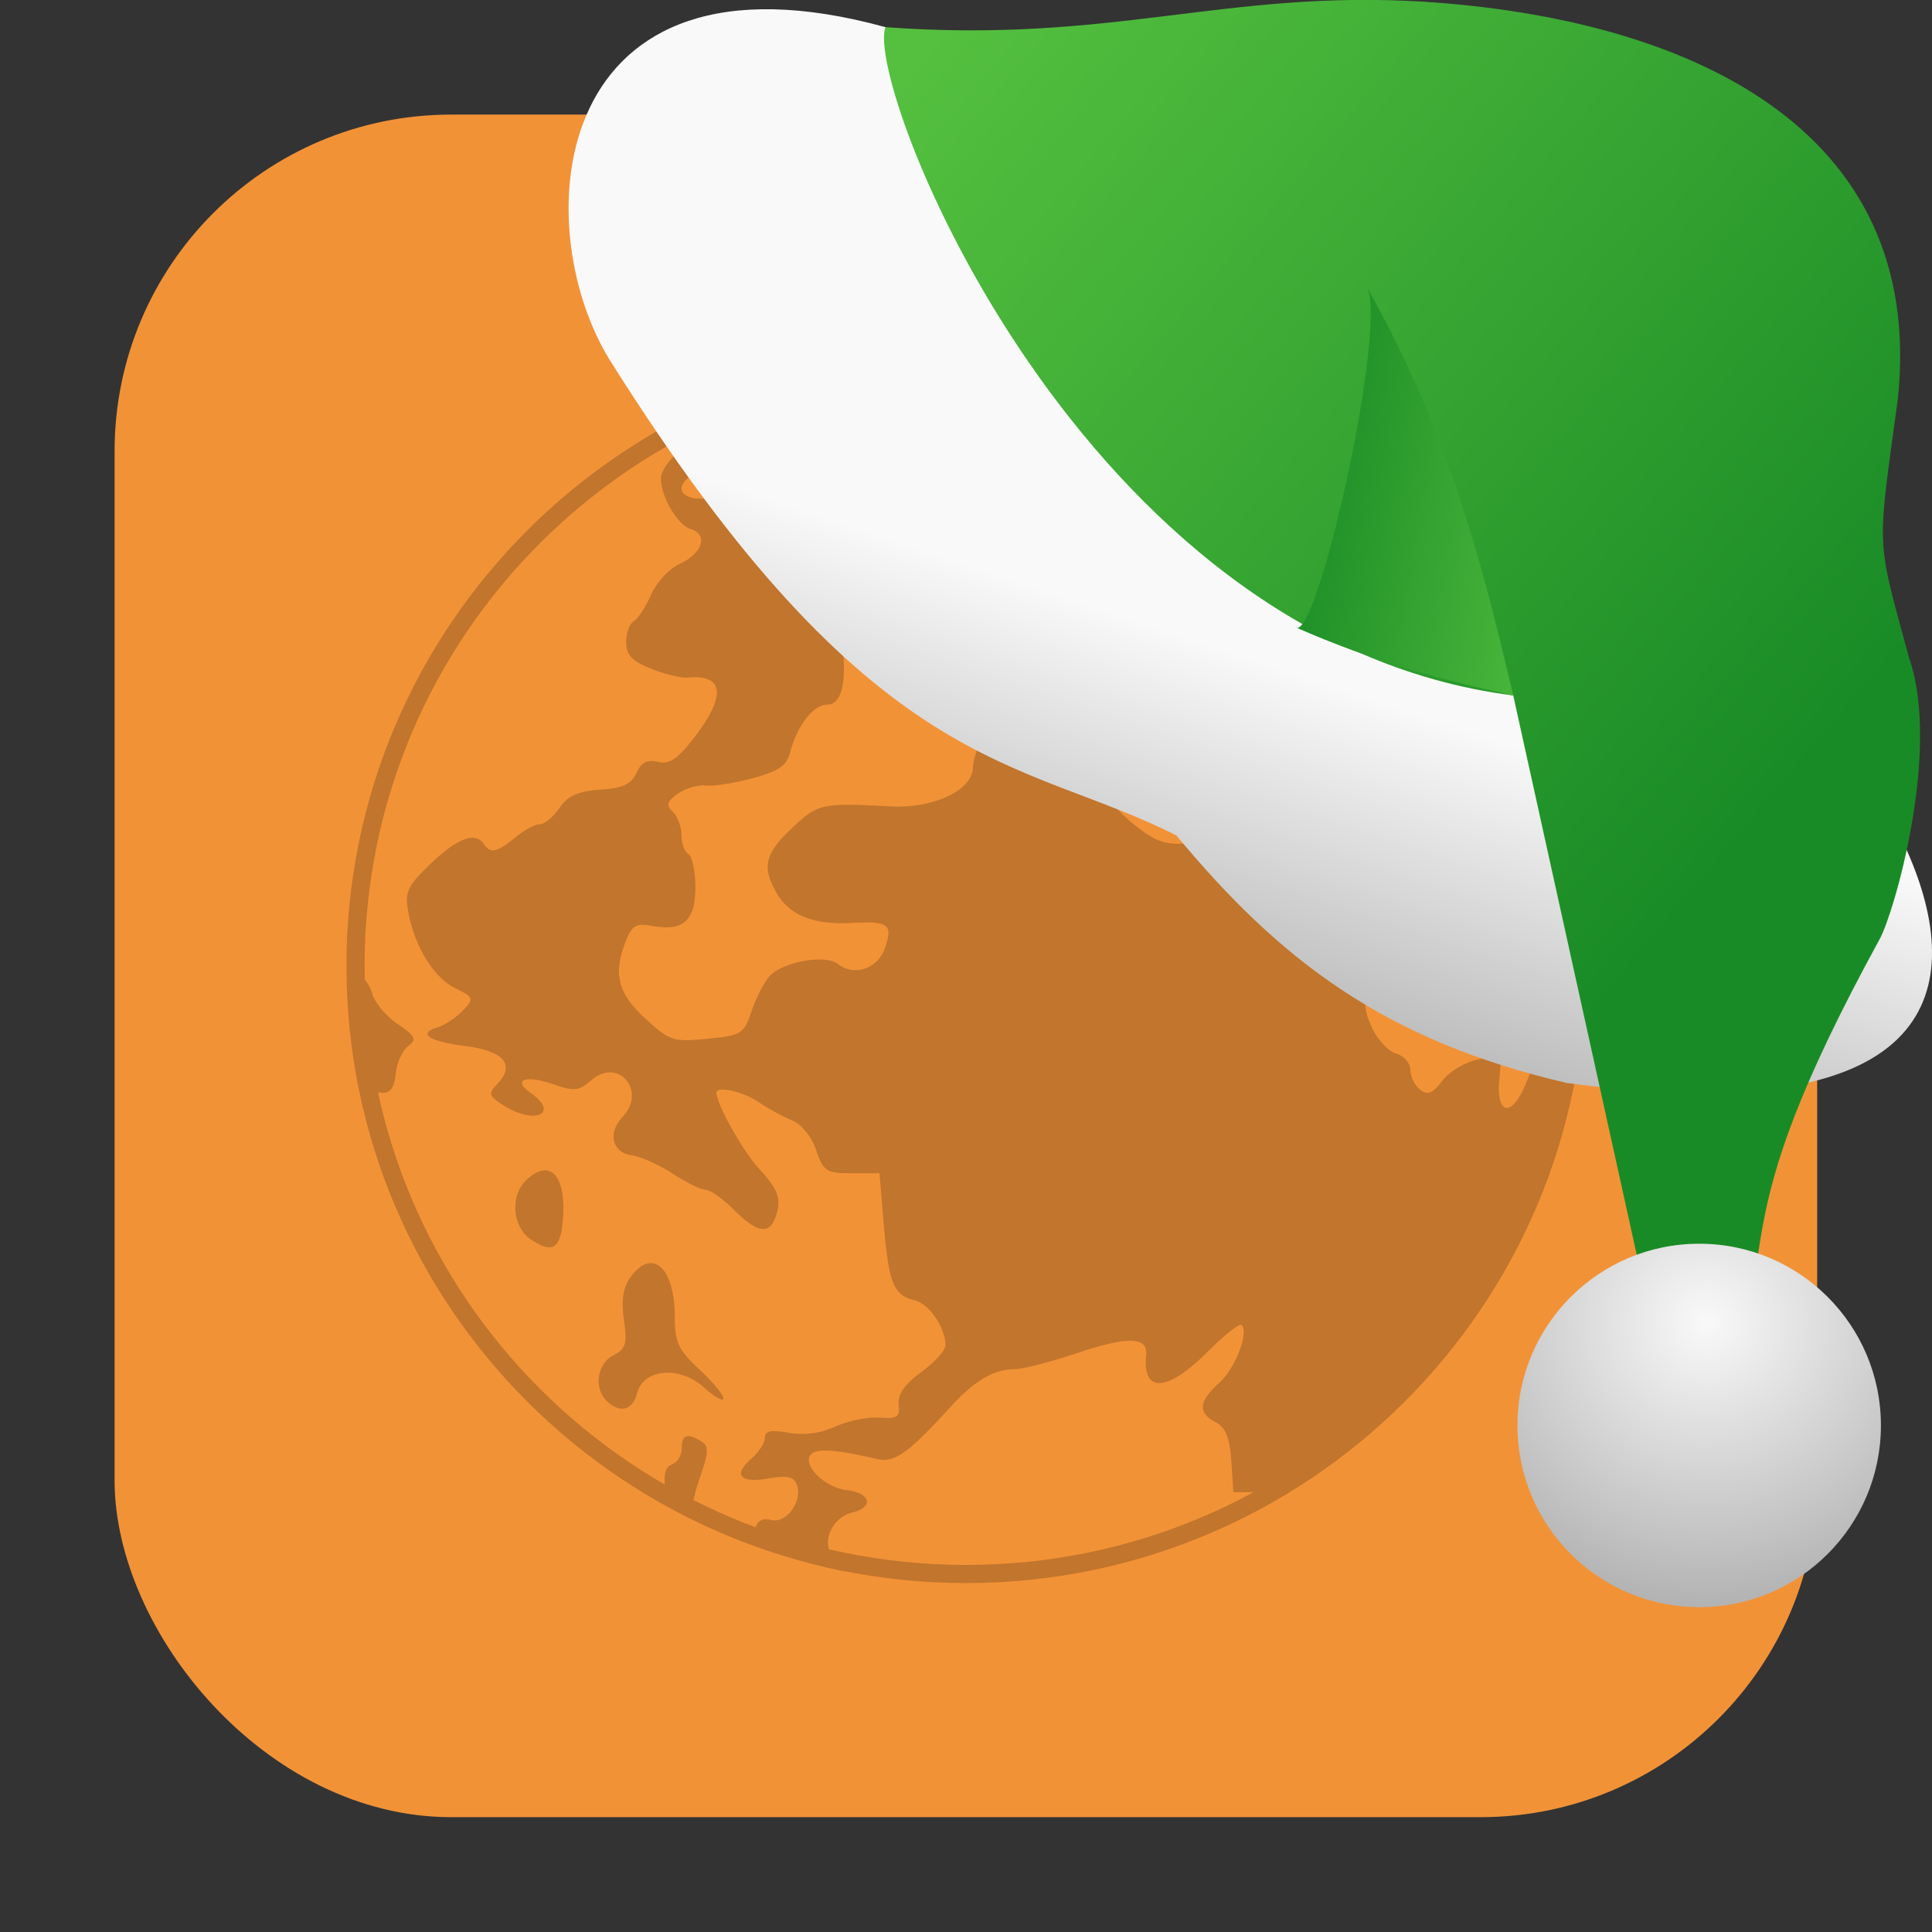 <svg viewBox="0 0 32 32" xmlns="http://www.w3.org/2000/svg" xmlns:xlink="http://www.w3.org/1999/xlink"><rect x="0" y="0" width="32" height="32" fill="#333333" stroke="none"/><linearGradient id="a" gradientUnits="userSpaceOnUse" x1="27.558" x2="22.09" xlink:href="#b" y1="-133.46" y2="-134.43"/><linearGradient id="b"><stop offset="0" stop-color="#55c03f"/><stop offset="1" stop-color="#198b26"/></linearGradient><linearGradient id="c" gradientUnits="userSpaceOnUse" x1="15.879" x2="30.32" xlink:href="#b" y1="-141.91" y2="-129.74"/><linearGradient id="d"><stop offset="0" stop-color="#f9f9f9"/><stop offset="1" stop-color="#999"/></linearGradient><linearGradient id="e" gradientUnits="userSpaceOnUse" x1="17.658" x2="15.02" xlink:href="#d" y1="-133.51" y2="-125.58"/><radialGradient id="f" cx="-176.59" cy="-120.91" gradientTransform="matrix(2.211 .057 -.055 2.125 412.97 145.84)" gradientUnits="userSpaceOnUse" r="3.01" xlink:href="#d"/><rect fill="#f29237" fill-rule="evenodd" height="28.2" rx="5.575" width="28.2" x="1.898" y="1.898"/><g fill="#c2752c"><path d="m15.048 5.97a10.157 10.157 0 0 0 -3.676 1.066c.051.163-.009.346-.195.508-.126.11-.23.28-.23.38 0 .305.275.772.495.84.292.09.194.402-.182.574-.174.08-.387.309-.475.51s-.217.399-.287.44-.127.198-.127.349c0 .211.096.313.413.439.227.091.498.157.603.147.605-.057.647.295.118.984-.281.366-.416.458-.607.412-.178-.043-.276.008-.357.184-.086.187-.226.251-.602.277-.37.026-.536.101-.674.304-.101.148-.247.268-.325.268s-.261.099-.407.22c-.297.246-.413.271-.517.11-.138-.213-.434-.105-.876.317-.39.374-.438.474-.379.798.105.577.418 1.09.776 1.269.312.156.318.173.129.373-.109.115-.296.239-.415.275-.344.104-.15.236.463.313.628.08.823.308.53.618-.164.173-.154.205.108.37.513.323.921.125.439-.212-.309-.216-.093-.305.361-.148.362.125.433.118.648-.067.439-.38.916.182.515.607-.256.27-.178.597.153.642.146.02.45.156.675.303.226.147.471.267.546.267.074 0 .283.149.465.33.369.368.573.415.677.156.125-.312.075-.473-.262-.84-.268-.292-.703-1.07-.703-1.256 0-.115.443-.017.69.152.155.106.406.243.557.305.162.066.329.271.406.496.12.352.167.383.589.383h.459l.069.825c.084.993.163 1.194.504 1.276.251.06.519.449.519.753 0 .081-.181.279-.401.439-.273.2-.391.369-.373.536.023.208-.024.24-.318.218-.19-.014-.518.052-.73.148-.25.113-.521.149-.776.103-.293-.053-.392-.032-.392.082 0 .084-.102.242-.227.35-.309.268-.181.409.293.324.295-.053.41-.029.46.097.108.27-.166.656-.421.592-.161-.04-.239.015-.289.205-.018.068-.049.125-.087.174a10.157 10.157 0 0 0 1.607.475c-.051-.097-.108-.185-.165-.225-.262-.185-.087-.665.274-.752.367-.088.309-.326-.09-.372-.35-.04-.722-.394-.605-.575.078-.122.413-.104 1.09.057.306.072.515-.073 1.223-.848.41-.449.725-.636 1.071-.636.132 0 .602-.121 1.046-.27.838-.28 1.166-.27 1.135.036-.064.637.346.616 1.014-.052.278-.278.532-.479.565-.447.128.122-.102.718-.37.959-.34.305-.356.498-.058.652.164.084.233.254.259.637l.035.522h.425c.149 0 .272.02.372.059a10.157 10.157 0 0 0 4.921-8.383c-.155-.332-.144-.533 0-.759a10.157 10.157 0 0 0 -.046-.569c-.093-.004-.187-.008-.296-.004-.512.021-.95-.18-.95-.437 0-.054-.182-.278-.404-.497-.252-.248-.381-.467-.343-.581.034-.104-.04-.271-.171-.384-.127-.11-.232-.288-.232-.395 0-.17-.108-.192-.891-.173l-.891.022.015.878c.026 1.538.255 1.937.962 1.679.323-.118 1.118-.029 1.344.151.082.065.2.301.263.524s.296.609.518.858c.45.504.485.7.227 1.291-.225.516-.468.456-.42-.103l.036-.417-.381.071c-.211.04-.475.196-.593.349-.169.219-.248.251-.374.151-.088-.07-.16-.218-.16-.327 0-.11-.109-.232-.241-.272s-.313-.24-.403-.444c-.143-.327-.139-.427.027-.824.168-.403.17-.469.015-.618-.142-.136-.216-.141-.403-.029-.188.112-.277.104-.5-.046-.149-.1-.409-.183-.578-.183-.343 0-.446-.167-.446-.718 0-.509-.304-.694-1.027-.628-.502.046-.613.013-1.018-.299-.25-.192-.645-.656-.879-1.031s-.485-.766-.558-.87c-.106-.15-.08-.293.127-.701l.261-.513-.551.074c-.981.133-1.18.26-.758.486.164.088.172.133.045.28-.083.096-.122.248-.086.337.036.09-.009.301-.101.469s-.169.405-.172.526c-.01.379-.658.68-1.38.64-1.094-.06-1.183-.043-1.571.317-.486.451-.548.661-.322 1.079.219.406.608.568 1.281.535.602-.03.671.023.533.422-.117.338-.51.468-.777.257-.205-.163-.913-.037-1.13.201-.091.1-.226.362-.3.581-.127.379-.164.402-.733.457-.568.055-.622.037-1.031-.339-.456-.42-.533-.74-.313-1.293.097-.245.17-.285.429-.237.515.094.718-.085.718-.635 0-.267-.052-.516-.115-.553s-.115-.179-.115-.314c0-.136-.065-.31-.144-.387-.115-.112-.099-.172.085-.302.126-.089.333-.149.46-.134s.476-.04.778-.121c.435-.118.563-.207.622-.435.112-.435.384-.784.613-.784.361 0 .369-.849.018-2.084-.052-.183-.195-.299-.447-.361-.204-.051-.426-.19-.493-.309-.066-.12-.189-.217-.272-.217s-.245-.099-.359-.22c-.115-.122-.354-.22-.535-.22-.429 0-.436-.295-.011-.451.45-.165 1.149.051 1.318.407.229.482.484.281.565-.447.101-.901.412-1.16 1.392-1.16h.704l-.308-.308c-.096-.096-.176-.214-.231-.329m3.652.319c-.02.018-.039.032-.059.053-.235.24-.346.275-.71.219-.636-.097-.554.159.15.468.381.167.625.358.708.55.401.93.677 1.431.816 1.482.281.103.448-.104.51-.633.071-.607.277-.735.646-.404.143.129.343.234.444.234.315 0 .549.127.549.298 0 .09.106.307.237.483.192.259.323.32.682.32.441 0 .712.083 1.265.388.009.005.017.006.026.011a10.157 10.157 0 0 0 -5.259-3.471m-12.847 9.739a10.157 10.157 0 0 0 -.002.044 10.157 10.157 0 0 0  .198 1.951c.368.15.47.09.508-.252.02-.177.112-.378.206-.447.145-.107.119-.162-.179-.365-.193-.131-.383-.361-.422-.51-.038-.144-.166-.302-.31-.42zm3.197 3.358c-.095-.01-.209.041-.336.163-.269.257-.228.774.076.978.349.234.484.166.528-.266.054-.532-.059-.853-.268-.875m1.724 1.535c-.104.003-.218.078-.332.234-.121.166-.155.38-.108.704.057.399.032.484-.177.591-.268.137-.326.546-.106.756.219.209.427.155.502-.132.107-.408.704-.456 1.113-.089.174.156.316.236.316.176s-.181-.278-.403-.483c-.339-.315-.402-.449-.402-.854 0-.572-.175-.91-.404-.903m-2.831 1.311a10.157 10.157 0 0 0  .235.297c-.069-.106-.148-.209-.235-.296m3.423 1.559c-.052.018-.073.082-.073.195 0 .115-.073.235-.163.268-.119.044-.146.181-.1.51.009.062.011.111.014.162a10.157 10.157 0 0 0  .423.217c-.007-.176.025-.383.117-.642.156-.44.161-.55.035-.627-.119-.072-.2-.101-.252-.083"/><path d="m16 5.779c-5.665 0-10.262 4.578-10.262 10.221s4.596 10.221 10.262 10.221c5.665 0 10.262-4.578 10.262-10.221s-4.596-10.221-10.262-10.221m0 .301c5.504 0 9.961 4.44 9.961 9.92s-4.457 9.92-9.961 9.92-9.961-4.44-9.961-9.92 4.457-9.92 9.961-9.92z"/></g><g transform="translate(-.916 143.06)"><path d="m15.583-142.61c-5.577-1.531-5.951 3.24-4.58 5.493 4.381 6.983 6.796 6.577 9.398 7.895 1.712 2.064 3.451 3.4 6.469 4.1 11.69 1.559 3.242-8.417.92-8.649-5.065.012-7.547-6.123-12.206-8.838" fill="url(#e)"/><path d="m15.583-142.61c3.76.276 5.616-.626 8.93-.421 4.319.283 8.307 2.053 7.838 6.574-.347 2.567-.37 2.25.186 4.296.532 1.535-.252 4.232-.487 4.654-2.715 4.963-1.536 4.965-2.656 7.742l-.906-.418-2.508-11.358c-7.177-.909-10.754-10.11-10.398-11.07" fill="url(#c)"/><path d="m22.374-132.67c.362.274 1.553-5.105 1.172-5.653 1.379 2.44 1.919 4.616 2.435 6.783-1.276-.283-2.289-.554-3.607-1.13" fill="url(#a)"/><circle cx="29.06" cy="-119.45" fill="url(#f)" r="3.01"/></g></svg>